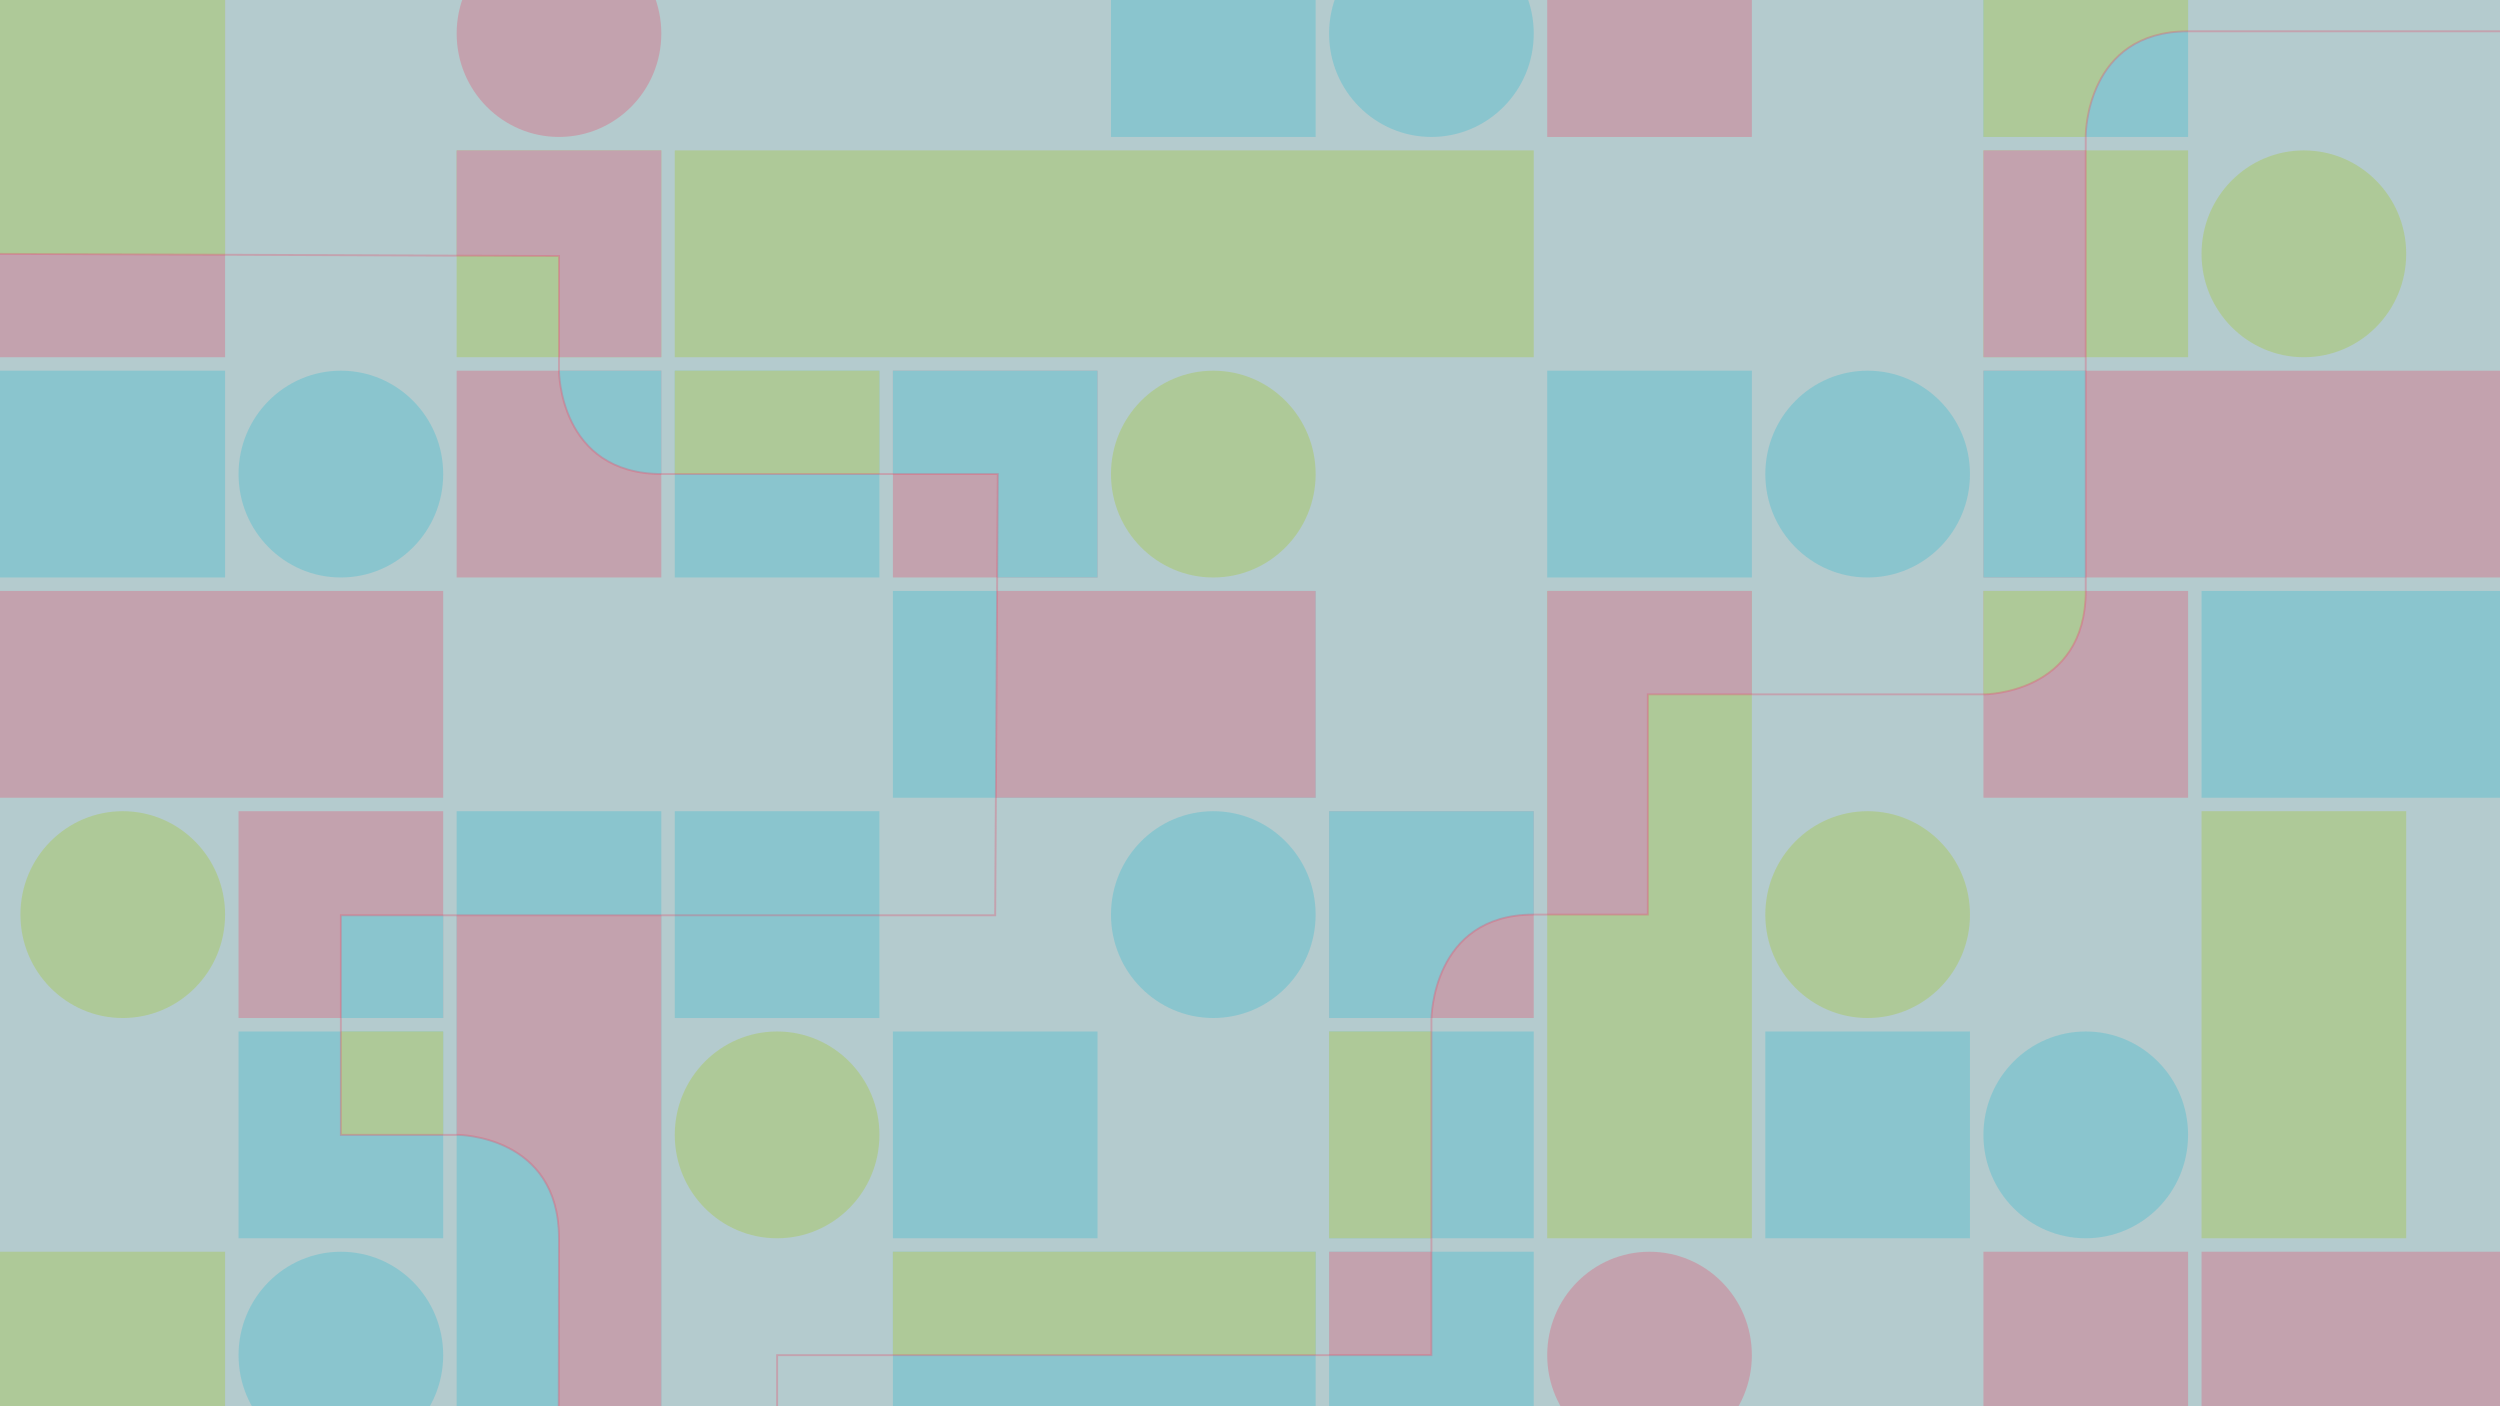 <svg xmlns="http://www.w3.org/2000/svg" xmlns:xlink="http://www.w3.org/1999/xlink" viewBox="0 0 1920 1080"><rect x="0" y="0" width="1920" height="1080" fill="#333333" stroke="none"/><defs><style>.cls-1,.cls-75{fill:none;}.cls-2{fill:#d4f1f5;opacity:0.8;}.cls-3{clip-path:url(#clip-path);}.cls-4{clip-path:url(#clip-path-2);}.cls-5{opacity:0.3;}.cls-6{clip-path:url(#clip-path-3);}.cls-7{fill:#e94362;}.cls-8{clip-path:url(#clip-path-4);}.cls-9{fill:#29b8ce;}.cls-10{clip-path:url(#clip-path-5);}.cls-11{clip-path:url(#clip-path-6);}.cls-12{fill:#a2c617;}.cls-13{clip-path:url(#clip-path-7);}.cls-14{clip-path:url(#clip-path-8);}.cls-15{clip-path:url(#clip-path-9);}.cls-16{clip-path:url(#clip-path-10);}.cls-17{clip-path:url(#clip-path-11);}.cls-18{clip-path:url(#clip-path-12);}.cls-19{clip-path:url(#clip-path-13);}.cls-20{clip-path:url(#clip-path-14);}.cls-21{clip-path:url(#clip-path-15);}.cls-22{clip-path:url(#clip-path-16);}.cls-23{clip-path:url(#clip-path-17);}.cls-24{clip-path:url(#clip-path-18);}.cls-25{clip-path:url(#clip-path-19);}.cls-26{clip-path:url(#clip-path-20);}.cls-27{clip-path:url(#clip-path-21);}.cls-28{clip-path:url(#clip-path-22);}.cls-29{clip-path:url(#clip-path-23);}.cls-30{clip-path:url(#clip-path-24);}.cls-31{clip-path:url(#clip-path-25);}.cls-32{clip-path:url(#clip-path-26);}.cls-33{clip-path:url(#clip-path-27);}.cls-34{clip-path:url(#clip-path-28);}.cls-35{clip-path:url(#clip-path-29);}.cls-36{clip-path:url(#clip-path-30);}.cls-37{clip-path:url(#clip-path-31);}.cls-38{clip-path:url(#clip-path-32);}.cls-39{clip-path:url(#clip-path-33);}.cls-40{clip-path:url(#clip-path-34);}.cls-41{clip-path:url(#clip-path-35);}.cls-42{clip-path:url(#clip-path-36);}.cls-43{clip-path:url(#clip-path-37);}.cls-44{clip-path:url(#clip-path-38);}.cls-45{clip-path:url(#clip-path-39);}.cls-46{clip-path:url(#clip-path-40);}.cls-47{clip-path:url(#clip-path-41);}.cls-48{clip-path:url(#clip-path-42);}.cls-49{clip-path:url(#clip-path-43);}.cls-50{clip-path:url(#clip-path-44);}.cls-51{clip-path:url(#clip-path-45);}.cls-52{clip-path:url(#clip-path-46);}.cls-53{clip-path:url(#clip-path-47);}.cls-54{clip-path:url(#clip-path-48);}.cls-55{clip-path:url(#clip-path-49);}.cls-56{clip-path:url(#clip-path-50);}.cls-57{clip-path:url(#clip-path-51);}.cls-58{clip-path:url(#clip-path-52);}.cls-59{clip-path:url(#clip-path-53);}.cls-60{clip-path:url(#clip-path-54);}.cls-61{clip-path:url(#clip-path-55);}.cls-62{clip-path:url(#clip-path-56);}.cls-63{clip-path:url(#clip-path-57);}.cls-64{clip-path:url(#clip-path-58);}.cls-65{clip-path:url(#clip-path-59);}.cls-66{clip-path:url(#clip-path-60);}.cls-67{clip-path:url(#clip-path-61);}.cls-68{clip-path:url(#clip-path-62);}.cls-69{clip-path:url(#clip-path-63);}.cls-70{clip-path:url(#clip-path-64);}.cls-71{clip-path:url(#clip-path-65);}.cls-72{clip-path:url(#clip-path-66);}.cls-73{clip-path:url(#clip-path-67);}.cls-74{clip-path:url(#clip-path-68);}.cls-75{stroke:#e94362;stroke-width:1.5px;}</style><clipPath id="clip-path"><rect class="cls-1" x="-11.5" y="-80.84" width="1938.13" height="1395.84"/></clipPath><clipPath id="clip-path-2"><rect class="cls-1" x="-11.5" y="-80.84" width="1938.14" height="1395.84"/></clipPath><clipPath id="clip-path-3"><rect class="cls-1" x="-26.53" y="441.09" width="383.31" height="173.41"/></clipPath><clipPath id="clip-path-4"><rect class="cls-1" x="334.31" y="610.25" width="189.98" height="706.57"/></clipPath><clipPath id="clip-path-5"><polygon class="cls-1" points="507.89 1315 507.89 787.96 507.89 731.54 507.89 623 350.71 623 350.71 731.54 350.71 787.96 350.71 1315 507.89 1315"/></clipPath><clipPath id="clip-path-6"><rect class="cls-1" x="1674.38" y="610.25" width="189.98" height="342.57"/></clipPath><clipPath id="clip-path-7"><rect class="cls-1" x="669.33" y="441.09" width="357.49" height="173.41"/></clipPath><clipPath id="clip-path-8"><polygon class="cls-1" points="1010.41 612.67 1010.41 453.84 933.72 453.84 853.24 453.84 685.73 453.84 685.73 612.67 853.24 612.67 933.72 612.67 1010.41 612.67"/></clipPath><clipPath id="clip-path-9"><rect class="cls-1" x="1506.87" y="271.92" width="436.16" height="173.41"/></clipPath><clipPath id="clip-path-10"><polygon class="cls-1" points="1926.64 443.51 1926.64 284.68 1875 284.68 1797.83 284.68 1523.27 284.68 1523.27 443.51 1797.83 443.51 1875 443.51 1926.64 443.51"/></clipPath><clipPath id="clip-path-11"><rect class="cls-1" x="1171.86" y="441.09" width="189.97" height="511.74"/></clipPath><clipPath id="clip-path-12"><polygon class="cls-1" points="1345.43 951 1345.43 612.67 1345.43 580.32 1345.43 453.84 1188.25 453.84 1188.25 580.32 1188.25 612.67 1188.25 951 1345.43 951"/></clipPath><clipPath id="clip-path-13"><rect class="cls-1" x="501.82" y="102.76" width="692.5" height="173.41"/></clipPath><clipPath id="clip-path-14"><rect class="cls-1" x="-26.53" y="-92.23" width="215.8" height="368.4"/></clipPath><clipPath id="clip-path-15"><polygon class="cls-1" points="172.87 274.35 172.87 207.45 172.87 103.01 172.87 -79.47 -10.13 -79.47 -10.13 103.01 -10.13 207.45 -10.13 274.35 172.87 274.35"/></clipPath><clipPath id="clip-path-16"><rect class="cls-1" x="-26.53" y="271.92" width="215.8" height="173.41"/></clipPath><clipPath id="clip-path-17"><rect class="cls-1" x="-0.71" y="610.25" width="189.98" height="173.41"/></clipPath><clipPath id="clip-path-18"><rect class="cls-1" x="-26.53" y="948.58" width="215.8" height="173.41"/></clipPath><clipPath id="clip-path-19"><rect class="cls-1" x="669.33" y="271.92" width="189.98" height="173.41"/></clipPath><clipPath id="clip-path-20"><rect class="cls-1" x="685.73" y="284.68" width="157.18" height="158.83"/></clipPath><clipPath id="clip-path-21"><rect class="cls-1" x="669.33" y="779.41" width="189.98" height="173.41"/></clipPath><clipPath id="clip-path-22"><rect class="cls-1" x="1339.36" y="271.92" width="189.97" height="173.41"/></clipPath><clipPath id="clip-path-23"><rect class="cls-1" x="1339.36" y="610.25" width="189.97" height="173.41"/></clipPath><clipPath id="clip-path-24"><rect class="cls-1" x="1339.36" y="779.41" width="189.97" height="173.41"/></clipPath><clipPath id="clip-path-25"><rect class="cls-1" x="334.31" y="-66.4" width="189.98" height="173.41"/></clipPath><clipPath id="clip-path-26"><rect class="cls-1" x="334.31" y="271.92" width="189.98" height="173.41"/></clipPath><clipPath id="clip-path-27"><rect class="cls-1" x="350.71" y="284.68" width="157.18" height="158.83"/></clipPath><clipPath id="clip-path-28"><rect class="cls-1" x="334.31" y="102.76" width="189.98" height="173.41"/></clipPath><clipPath id="clip-path-29"><rect class="cls-1" x="350.71" y="115.51" width="157.18" height="158.83"/></clipPath><clipPath id="clip-path-30"><rect class="cls-1" x="1004.35" y="-66.4" width="189.97" height="173.41"/></clipPath><clipPath id="clip-path-31"><rect class="cls-1" x="1004.35" y="610.25" width="189.97" height="173.41"/></clipPath><clipPath id="clip-path-32"><rect class="cls-1" x="1020.74" y="623" width="157.18" height="158.83"/></clipPath><clipPath id="clip-path-33"><rect class="cls-1" x="1004.35" y="779.41" width="189.97" height="173.41"/></clipPath><clipPath id="clip-path-34"><rect class="cls-1" x="1020.74" y="792.17" width="157.18" height="158.83"/></clipPath><clipPath id="clip-path-35"><rect class="cls-1" x="1004.35" y="948.58" width="189.97" height="173.41"/></clipPath><clipPath id="clip-path-36"><rect class="cls-1" x="1020.74" y="961.33" width="157.18" height="158.83"/></clipPath><clipPath id="clip-path-37"><rect class="cls-1" x="1674.38" y="102.76" width="189.98" height="173.41"/></clipPath><clipPath id="clip-path-38"><rect class="cls-1" x="1674.38" y="441.09" width="268.65" height="173.41"/></clipPath><clipPath id="clip-path-39"><rect class="cls-1" x="166.8" y="271.92" width="189.98" height="173.41"/></clipPath><clipPath id="clip-path-40"><rect class="cls-1" x="166.8" y="610.25" width="189.98" height="173.41"/></clipPath><clipPath id="clip-path-41"><rect class="cls-1" x="183.2" y="623" width="157.18" height="158.83"/></clipPath><clipPath id="clip-path-42"><rect class="cls-1" x="166.8" y="779.41" width="189.98" height="173.41"/></clipPath><clipPath id="clip-path-43"><rect class="cls-1" x="183.2" y="792.17" width="157.18" height="158.83"/></clipPath><clipPath id="clip-path-44"><rect class="cls-1" x="166.8" y="948.58" width="189.98" height="173.41"/></clipPath><clipPath id="clip-path-45"><rect class="cls-1" x="836.84" y="-92.23" width="189.97" height="199.23"/></clipPath><clipPath id="clip-path-46"><rect class="cls-1" x="836.84" y="271.92" width="189.97" height="173.41"/></clipPath><clipPath id="clip-path-47"><rect class="cls-1" x="836.84" y="610.25" width="189.97" height="173.41"/></clipPath><clipPath id="clip-path-48"><rect class="cls-1" x="669.33" y="948.58" width="357.49" height="173.41"/></clipPath><clipPath id="clip-path-49"><polygon class="cls-1" points="1010.41 1120.16 1010.41 961.33 960.84 961.33 853.24 961.33 685.73 961.33 685.73 1120.16 853.24 1120.16 960.84 1120.16 1010.41 1120.16"/></clipPath><clipPath id="clip-path-50"><rect class="cls-1" x="1506.87" y="-92.23" width="189.98" height="199.23"/></clipPath><clipPath id="clip-path-51"><rect class="cls-1" x="1523.27" y="-79.47" width="157.18" height="184.66"/></clipPath><clipPath id="clip-path-52"><rect class="cls-1" x="1506.87" y="102.76" width="189.98" height="173.41"/></clipPath><clipPath id="clip-path-53"><rect class="cls-1" x="1523.27" y="115.51" width="157.18" height="158.83"/></clipPath><clipPath id="clip-path-54"><rect class="cls-1" x="1506.87" y="441.09" width="189.98" height="173.41"/></clipPath><clipPath id="clip-path-55"><rect class="cls-1" x="1523.27" y="453.84" width="157.18" height="158.83"/></clipPath><clipPath id="clip-path-56"><rect class="cls-1" x="1506.87" y="779.41" width="189.98" height="173.41"/></clipPath><clipPath id="clip-path-57"><rect class="cls-1" x="1506.87" y="948.58" width="189.98" height="173.41"/></clipPath><clipPath id="clip-path-58"><rect class="cls-1" x="1674.38" y="948.58" width="268.65" height="173.41"/></clipPath><clipPath id="clip-path-59"><rect class="cls-1" x="501.82" y="271.92" width="189.98" height="173.41"/></clipPath><clipPath id="clip-path-60"><rect class="cls-1" x="518.22" y="284.68" width="157.18" height="158.83"/></clipPath><clipPath id="clip-path-61"><rect class="cls-1" x="501.82" y="610.25" width="189.98" height="173.41"/></clipPath><clipPath id="clip-path-62"><rect class="cls-1" x="501.82" y="779.41" width="189.98" height="173.41"/></clipPath><clipPath id="clip-path-63"><rect class="cls-1" x="501.82" y="1117.74" width="189.98" height="199.08"/></clipPath><clipPath id="clip-path-64"><rect class="cls-1" x="518.22" y="1130.49" width="157.18" height="184.51"/></clipPath><clipPath id="clip-path-65"><rect class="cls-1" x="1171.86" y="-92.23" width="189.97" height="199.23"/></clipPath><clipPath id="clip-path-66"><rect class="cls-1" x="1171.86" y="271.92" width="189.97" height="173.41"/></clipPath><clipPath id="clip-path-67"><rect class="cls-1" x="1171.86" y="948.58" width="189.97" height="173.41"/></clipPath><clipPath id="clip-path-68"><rect class="cls-1" x="-27.9" y="-93.59" width="1970.93" height="1306.62"/></clipPath></defs><g id="Layer_2" data-name="Layer 2"><rect class="cls-2" x="-53.5" y="-116" width="2028" height="1431"/></g><g id="Layer_1" data-name="Layer 1"><g class="cls-3"><g class="cls-4"><g class="cls-5"><g class="cls-6"><polygon class="cls-7" points="340.38 612.67 340.38 453.84 263.07 453.84 170.7 453.84 -10.13 453.84 -10.13 612.67 170.7 612.67 263.07 612.67 340.38 612.67"/></g></g><g class="cls-5"><g class="cls-8"><polygon class="cls-9" points="507.89 1315 507.89 787.96 507.89 731.54 507.89 623 350.71 623 350.71 731.54 350.71 787.96 350.71 1315 507.89 1315"/><g class="cls-10"><path class="cls-7" d="M-10.13,194.93l439.43,1.71v88s0,79.42,79,79.42h258l-2,338.89H261.79v168.6H351.4s77.9,0,77.9,79.42c0,77.47-.43,258.83-.43,258.83h90.38s77.56.07,77.56-79.35v-89.74h502.52V783s0-80.61,78.59-80.61h87.63V533.26h258.24s78.07,0,78.07-79.42v-350s0-79.8,78.59-79.8h272V-79.47H-10.13Z"/></g></g></g><g class="cls-5"><g class="cls-11"><polygon class="cls-12" points="1847.96 951 1847.96 891.28 1847.96 846.21 1847.96 623 1690.78 623 1690.78 846.21 1690.78 891.28 1690.78 951 1847.96 951"/></g></g><g class="cls-5"><g class="cls-13"><polygon class="cls-9" points="1010.41 612.67 1010.41 453.84 933.72 453.84 853.23 453.84 685.73 453.84 685.73 612.67 853.23 612.67 933.72 612.67 1010.41 612.67"/><g class="cls-14"><path class="cls-7" d="M-10.13,194.93l439.43,1.71v88s0,79.42,79,79.42h258l-2,338.89H261.79v168.6H351.4s77.9,0,77.9,79.42c0,77.47-.43,258.83-.43,258.83h90.38s77.56.07,77.56-79.35v-89.74h502.52V783s0-80.61,78.59-80.61h87.63V533.26h258.24s78.07,0,78.07-79.42v-350s0-79.8,78.59-79.8h272V-79.47H-10.13Z"/></g></g></g><g class="cls-5"><g class="cls-15"><polygon class="cls-7" points="1926.64 443.51 1926.64 284.68 1875 284.68 1797.83 284.68 1523.27 284.68 1523.27 443.51 1797.83 443.51 1875 443.51 1926.64 443.51"/><g class="cls-16"><path class="cls-9" d="M-10.13,194.93l439.43,1.7v88s0,79.42,79,79.42h258l-2,338.89H261.79v168.6H351.4s77.9,0,77.9,79.42c0,77.47-.43,258.83-.43,258.83h90.38s77.56.08,77.56-79.34v-89.74h502.52V783s0-80.61,78.59-80.61h87.63V533.26h258.24s78.07,0,78.07-79.42v-350s0-79.8,78.59-79.8h272V-79.48H-10.13Z"/></g></g></g><g class="cls-5"><g class="cls-17"><polygon class="cls-12" points="1345.43 951 1345.43 612.67 1345.43 580.32 1345.43 453.84 1188.25 453.84 1188.25 580.32 1188.25 612.67 1188.25 951 1345.43 951"/><g class="cls-18"><path class="cls-7" d="M-10.13,194.93l439.43,1.7v88s0,79.42,79,79.42h258l-2,338.89H261.79v168.6H351.4s77.9,0,77.9,79.42c0,77.47-.43,258.83-.43,258.83h90.38s77.56.08,77.56-79.34v-89.74h502.52V783s0-80.61,78.59-80.61h87.63V533.26h258.24s78.07,0,78.07-79.42v-350s0-79.8,78.59-79.8h272V-79.48H-10.13Z"/></g></g></g><g class="cls-5"><g class="cls-19"><polygon class="cls-12" points="1177.92 274.35 1177.92 115.51 1065.42 115.51 1020.74 115.51 518.22 115.51 518.22 274.35 1020.74 274.35 1065.42 274.35 1177.92 274.35"/></g></g><g class="cls-5"><g class="cls-20"><polygon class="cls-7" points="172.87 274.35 172.87 207.45 172.87 103.01 172.87 -79.47 -10.13 -79.47 -10.13 103.01 -10.13 207.45 -10.13 274.35 172.87 274.35"/><g class="cls-21"><path class="cls-12" d="M-10.13,194.93l439.43,1.71v88s0,79.42,79,79.42h258l-2,338.89H261.79v168.6H351.4s77.9,0,77.9,79.42c0,77.47-.43,258.83-.43,258.83h90.38s77.56.07,77.56-79.35v-89.74h502.52V783s0-80.61,78.59-80.61h87.63V533.26h258.24s78.07,0,78.07-79.42v-350s0-79.8,78.59-79.8h272V-79.47H-10.13Z"/></g></g></g><g class="cls-5"><g class="cls-22"><rect class="cls-9" x="-10.13" y="284.68" width="183" height="158.83"/></g></g><g class="cls-5"><g class="cls-23"><path class="cls-12" d="M94.28,781.84c43.4,0,78.59-35.56,78.59-79.42S137.68,623,94.28,623s-78.59,35.56-78.59,79.42,35.19,79.42,78.59,79.42"/></g></g><g class="cls-5"><g class="cls-24"><rect class="cls-12" x="-10.13" y="961.33" width="183" height="158.83"/></g></g><g class="cls-5"><g class="cls-25"><rect class="cls-7" x="685.73" y="284.68" width="157.18" height="158.83"/><g class="cls-26"><path class="cls-9" d="M-10.13,194.93l439.43,1.7v88s0,79.42,79,79.42h258l-2,338.89H261.79v168.6H351.4s77.9,0,77.9,79.42c0,77.47-.43,258.83-.43,258.83h90.38s77.56.08,77.56-79.34v-89.74h502.52V783s0-80.61,78.59-80.61h87.63V533.26h258.24s78.07,0,78.07-79.42v-350s0-79.8,78.59-79.8h272V-79.48H-10.13Z"/></g></g></g><g class="cls-5"><g class="cls-27"><rect class="cls-9" x="685.73" y="792.17" width="157.18" height="158.83"/></g></g><g class="cls-5"><g class="cls-28"><path class="cls-9" d="M1434.35,443.51c43.4,0,78.59-35.56,78.59-79.42s-35.19-79.41-78.59-79.41-78.59,35.55-78.59,79.41,35.19,79.42,78.59,79.42"/></g></g><g class="cls-5"><g class="cls-29"><path class="cls-12" d="M1434.35,781.84c43.4,0,78.59-35.56,78.59-79.42S1477.75,623,1434.35,623s-78.59,35.56-78.59,79.42,35.19,79.42,78.59,79.42"/></g></g><g class="cls-5"><g class="cls-30"><rect class="cls-9" x="1355.76" y="792.17" width="157.18" height="158.83"/></g></g><g class="cls-5"><g class="cls-31"><path class="cls-7" d="M429.3,105.18c43.4,0,78.59-35.55,78.59-79.41S472.7-53.65,429.3-53.65s-78.59,35.56-78.59,79.42,35.18,79.41,78.59,79.41"/></g></g><g class="cls-5"><g class="cls-32"><rect class="cls-7" x="350.71" y="284.68" width="157.18" height="158.83"/><g class="cls-33"><path class="cls-9" d="M-10.13,194.93l439.43,1.7v88s0,79.42,79,79.42h258l-2,338.89H261.79v168.6H351.4s77.9,0,77.9,79.42c0,77.47-.43,258.83-.43,258.83h90.38s77.56.08,77.56-79.34v-89.74h502.52V783s0-80.61,78.59-80.61h87.63V533.26h258.24s78.07,0,78.07-79.42v-350s0-79.8,78.59-79.8h272V-79.48H-10.13Z"/></g></g></g><g class="cls-5"><g class="cls-34"><rect class="cls-12" x="350.71" y="115.51" width="157.18" height="158.83"/><g class="cls-35"><path class="cls-7" d="M-10.13,194.93l439.43,1.71v88s0,79.42,79,79.42h258l-2,338.89H261.79v168.6H351.4s77.9,0,77.9,79.42c0,77.47-.43,258.83-.43,258.83h90.38s77.56.07,77.56-79.35v-89.74h502.52V783s0-80.61,78.59-80.61h87.63V533.26h258.24s78.07,0,78.07-79.42v-350s0-79.8,78.59-79.8h272V-79.47H-10.13Z"/></g></g></g><g class="cls-5"><g class="cls-36"><path class="cls-9" d="M1099.33,105.18c43.41,0,78.59-35.55,78.59-79.41s-35.18-79.42-78.59-79.42-78.59,35.56-78.59,79.42,35.19,79.41,78.59,79.41"/></g></g><g class="cls-5"><g class="cls-37"><rect class="cls-7" x="1020.74" y="623" width="157.18" height="158.83"/><g class="cls-38"><path class="cls-9" d="M-10.13,194.93l439.43,1.71v88s0,79.42,79,79.42h258l-2,338.89H261.79v168.6H351.4s77.9,0,77.9,79.42c0,77.47-.43,258.83-.43,258.83h90.38s77.56.07,77.56-79.35v-89.74h502.52V783s0-80.61,78.59-80.61h87.63V533.26h258.24s78.07,0,78.07-79.42v-350s0-79.8,78.59-79.8h272V-79.47H-10.13Z"/></g></g></g><g class="cls-5"><g class="cls-39"><rect class="cls-9" x="1020.74" y="792.17" width="157.18" height="158.83"/><g class="cls-40"><path class="cls-12" d="M-10.13,194.93l439.43,1.7v88s0,79.42,79,79.42h258l-2,338.89H261.79v168.6H351.4s77.9,0,77.9,79.42c0,77.47-.43,258.83-.43,258.83h90.38s77.56.08,77.56-79.34v-89.74h502.52V783s0-80.61,78.59-80.61h87.63V533.26h258.24s78.07,0,78.07-79.42v-350s0-79.8,78.59-79.8h272V-79.48H-10.13Z"/></g></g></g><g class="cls-5"><g class="cls-41"><rect class="cls-9" x="1020.74" y="961.33" width="157.18" height="158.83"/><g class="cls-42"><path class="cls-7" d="M-10.13,194.93l439.43,1.71v88s0,79.42,79,79.42h258l-2,338.89H261.79v168.6H351.4s77.9,0,77.9,79.42c0,77.47-.43,258.83-.43,258.83h90.38s77.56.07,77.56-79.35v-89.74h502.52V783s0-80.61,78.59-80.61h87.63V533.26h258.24s78.07,0,78.07-79.42v-350s0-79.8,78.59-79.8h272V-79.47H-10.13Z"/></g></g></g><g class="cls-5"><g class="cls-43"><path class="cls-12" d="M1769.37,274.35c43.4,0,78.59-35.56,78.59-79.42s-35.19-79.42-78.59-79.42-78.59,35.56-78.59,79.42,35.19,79.42,78.59,79.42"/></g></g><g class="cls-5"><g class="cls-44"><rect class="cls-9" x="1690.78" y="453.84" width="235.86" height="158.83"/></g></g><g class="cls-5"><g class="cls-45"><path class="cls-9" d="M261.79,443.51c43.4,0,78.59-35.56,78.59-79.42s-35.19-79.41-78.59-79.41-78.59,35.55-78.59,79.41,35.19,79.42,78.59,79.42"/></g></g><g class="cls-5"><g class="cls-46"><rect class="cls-7" x="183.2" y="623" width="157.18" height="158.83"/><g class="cls-47"><path class="cls-9" d="M-10.13,194.93l439.43,1.71v88s0,79.42,79,79.42h258l-2,338.89H261.79v168.6H351.4s77.9,0,77.9,79.42c0,77.47-.43,258.83-.43,258.83h90.38s77.56.07,77.56-79.35v-89.74h502.52V783s0-80.61,78.59-80.61h87.63V533.26h258.24s78.07,0,78.07-79.42v-350s0-79.8,78.59-79.8h272V-79.47H-10.13Z"/></g></g></g><g class="cls-5"><g class="cls-48"><rect class="cls-9" x="183.2" y="792.17" width="157.18" height="158.83"/><g class="cls-49"><path class="cls-12" d="M-10.13,194.93l439.43,1.7v88s0,79.42,79,79.42h258l-2,338.89H261.79v168.6H351.4s77.9,0,77.9,79.42c0,77.47-.43,258.83-.43,258.83h90.38s77.56.08,77.56-79.34v-89.74h502.52V783s0-80.61,78.59-80.61h87.63V533.26h258.24s78.07,0,78.07-79.42v-350s0-79.8,78.59-79.8h272V-79.48H-10.13Z"/></g></g></g><g class="cls-5"><g class="cls-50"><path class="cls-9" d="M261.79,1120.16c43.4,0,78.59-35.55,78.59-79.41s-35.19-79.42-78.59-79.42-78.59,35.56-78.59,79.42,35.19,79.41,78.59,79.41"/></g></g><g class="cls-5"><g class="cls-51"><rect class="cls-9" x="853.24" y="-79.47" width="157.18" height="184.66"/></g></g><g class="cls-5"><g class="cls-52"><path class="cls-12" d="M931.82,443.51c43.41,0,78.59-35.56,78.59-79.42s-35.18-79.41-78.59-79.41-78.59,35.55-78.59,79.41,35.19,79.42,78.59,79.42"/></g></g><g class="cls-5"><g class="cls-53"><path class="cls-9" d="M931.82,781.84c43.41,0,78.59-35.56,78.59-79.42S975.23,623,931.82,623s-78.59,35.56-78.59,79.42,35.19,79.42,78.59,79.42"/></g></g><g class="cls-5"><g class="cls-54"><polygon class="cls-9" points="1010.41 1120.16 1010.41 961.33 960.83 961.33 853.23 961.33 685.73 961.33 685.73 1120.16 853.23 1120.16 960.83 1120.16 1010.41 1120.16"/><g class="cls-55"><path class="cls-12" d="M-10.13,194.93l439.43,1.71v88s0,79.42,79,79.42h258l-2,338.89H261.79v168.6H351.4s77.9,0,77.9,79.42c0,77.47-.43,258.83-.43,258.83h90.38s77.56.07,77.56-79.35v-89.74h502.52V783s0-80.61,78.59-80.61h87.63V533.26h258.24s78.07,0,78.07-79.42v-350s0-79.8,78.59-79.8h272V-79.47H-10.13Z"/></g></g></g><g class="cls-5"><g class="cls-56"><rect class="cls-9" x="1523.27" y="-79.47" width="157.18" height="184.66"/><g class="cls-57"><path class="cls-12" d="M-10.13,194.93l439.43,1.71v88s0,79.42,79,79.42h258l-2,338.89H261.79v168.6H351.4s77.9,0,77.9,79.42c0,77.47-.43,258.83-.43,258.83h90.38s77.56.07,77.56-79.35v-89.74h502.52V783s0-80.61,78.59-80.61h87.63V533.26h258.24s78.07,0,78.07-79.42v-350s0-79.8,78.59-79.8h272V-79.47H-10.13Z"/></g></g></g><g class="cls-5"><g class="cls-58"><rect class="cls-12" x="1523.27" y="115.51" width="157.18" height="158.83"/><g class="cls-59"><path class="cls-7" d="M-10.13,194.93l439.43,1.71v88s0,79.42,79,79.42h258l-2,338.89H261.79v168.6H351.4s77.9,0,77.9,79.42c0,77.47-.43,258.83-.43,258.83h90.38s77.56.07,77.56-79.35v-89.74h502.52V783s0-80.61,78.59-80.61h87.63V533.26h258.24s78.07,0,78.07-79.42v-350s0-79.8,78.59-79.8h272V-79.47H-10.13Z"/></g></g></g><g class="cls-5"><g class="cls-60"><rect class="cls-7" x="1523.27" y="453.84" width="157.18" height="158.83"/><g class="cls-61"><path class="cls-12" d="M-10.13,194.93l439.43,1.71v88s0,79.42,79,79.42h258l-2,338.89H261.79v168.6H351.4s77.9,0,77.9,79.42c0,77.47-.43,258.83-.43,258.83h90.38s77.56.07,77.56-79.35v-89.74h502.52V783s0-80.61,78.59-80.61h87.63V533.26h258.24s78.07,0,78.07-79.42v-350s0-79.8,78.59-79.8h272V-79.47H-10.13Z"/></g></g></g><g class="cls-5"><g class="cls-62"><path class="cls-9" d="M1601.86,951c43.4,0,78.59-35.55,78.59-79.42s-35.19-79.41-78.59-79.41-78.59,35.55-78.59,79.41S1558.46,951,1601.86,951"/></g></g><g class="cls-5"><g class="cls-63"><rect class="cls-7" x="1523.27" y="961.33" width="157.18" height="158.83"/></g></g><g class="cls-5"><g class="cls-64"><rect class="cls-7" x="1690.78" y="961.33" width="235.86" height="158.83"/></g></g><g class="cls-5"><g class="cls-65"><rect class="cls-9" x="518.22" y="284.68" width="157.18" height="158.83"/><g class="cls-66"><path class="cls-12" d="M-10.13,194.93l439.43,1.7v88s0,79.42,79,79.42h258l-2,338.89H261.79v168.6H351.4s77.9,0,77.9,79.42c0,77.47-.43,258.83-.43,258.83h90.38s77.56.08,77.56-79.34v-89.74h502.52V783s0-80.61,78.59-80.61h87.63V533.26h258.24s78.07,0,78.07-79.42v-350s0-79.8,78.59-79.8h272V-79.48H-10.13Z"/></g></g></g><g class="cls-5"><g class="cls-67"><rect class="cls-9" x="518.22" y="623" width="157.18" height="158.83"/></g></g><g class="cls-5"><g class="cls-68"><path class="cls-12" d="M596.81,951c43.4,0,78.59-35.55,78.59-79.42s-35.19-79.41-78.59-79.41-78.59,35.55-78.59,79.41S553.4,951,596.81,951"/></g></g><g class="cls-5"><g class="cls-69"><g class="cls-70"><path class="cls-12" d="M-10.13,194.93l439.43,1.71v88s0,79.42,79,79.42h258l-2,338.89H261.79v168.6H351.4s77.9,0,77.9,79.42c0,77.47-.43,258.83-.43,258.83h90.38s77.56.07,77.56-79.35v-89.74h502.52V783s0-80.61,78.59-80.61h87.63V533.26h258.24s78.07,0,78.07-79.42v-350s0-79.8,78.59-79.8h272V-79.47H-10.13Z"/></g></g></g><g class="cls-5"><g class="cls-71"><rect class="cls-7" x="1188.25" y="-79.47" width="157.18" height="184.66"/></g></g><g class="cls-5"><g class="cls-72"><rect class="cls-9" x="1188.25" y="284.68" width="157.18" height="158.83"/></g></g><g class="cls-5"><g class="cls-73"><path class="cls-7" d="M1266.84,1120.16c43.41,0,78.59-35.55,78.59-79.41s-35.18-79.42-78.59-79.42-78.59,35.56-78.59,79.42,35.19,79.41,78.59,79.41"/></g></g><g class="cls-5"><g class="cls-74"><path class="cls-75" d="M1926.64-79.47H-10.13v274.4l439.43,1.71v88s0,79.41,79,79.41h258l-2,338.9H261.79V871.58H351.4s77.9,0,77.9,79.43c0,77.47-.43,258.83-.43,258.83h90.38s77.56.08,77.56-79.35v-89.74h502.52V783s0-80.61,78.59-80.61h87.63V533.26h258.24s78.07,0,78.07-79.42v-350s0-79.8,78.59-79.8h246.19"/></g></g></g></g></g></svg>